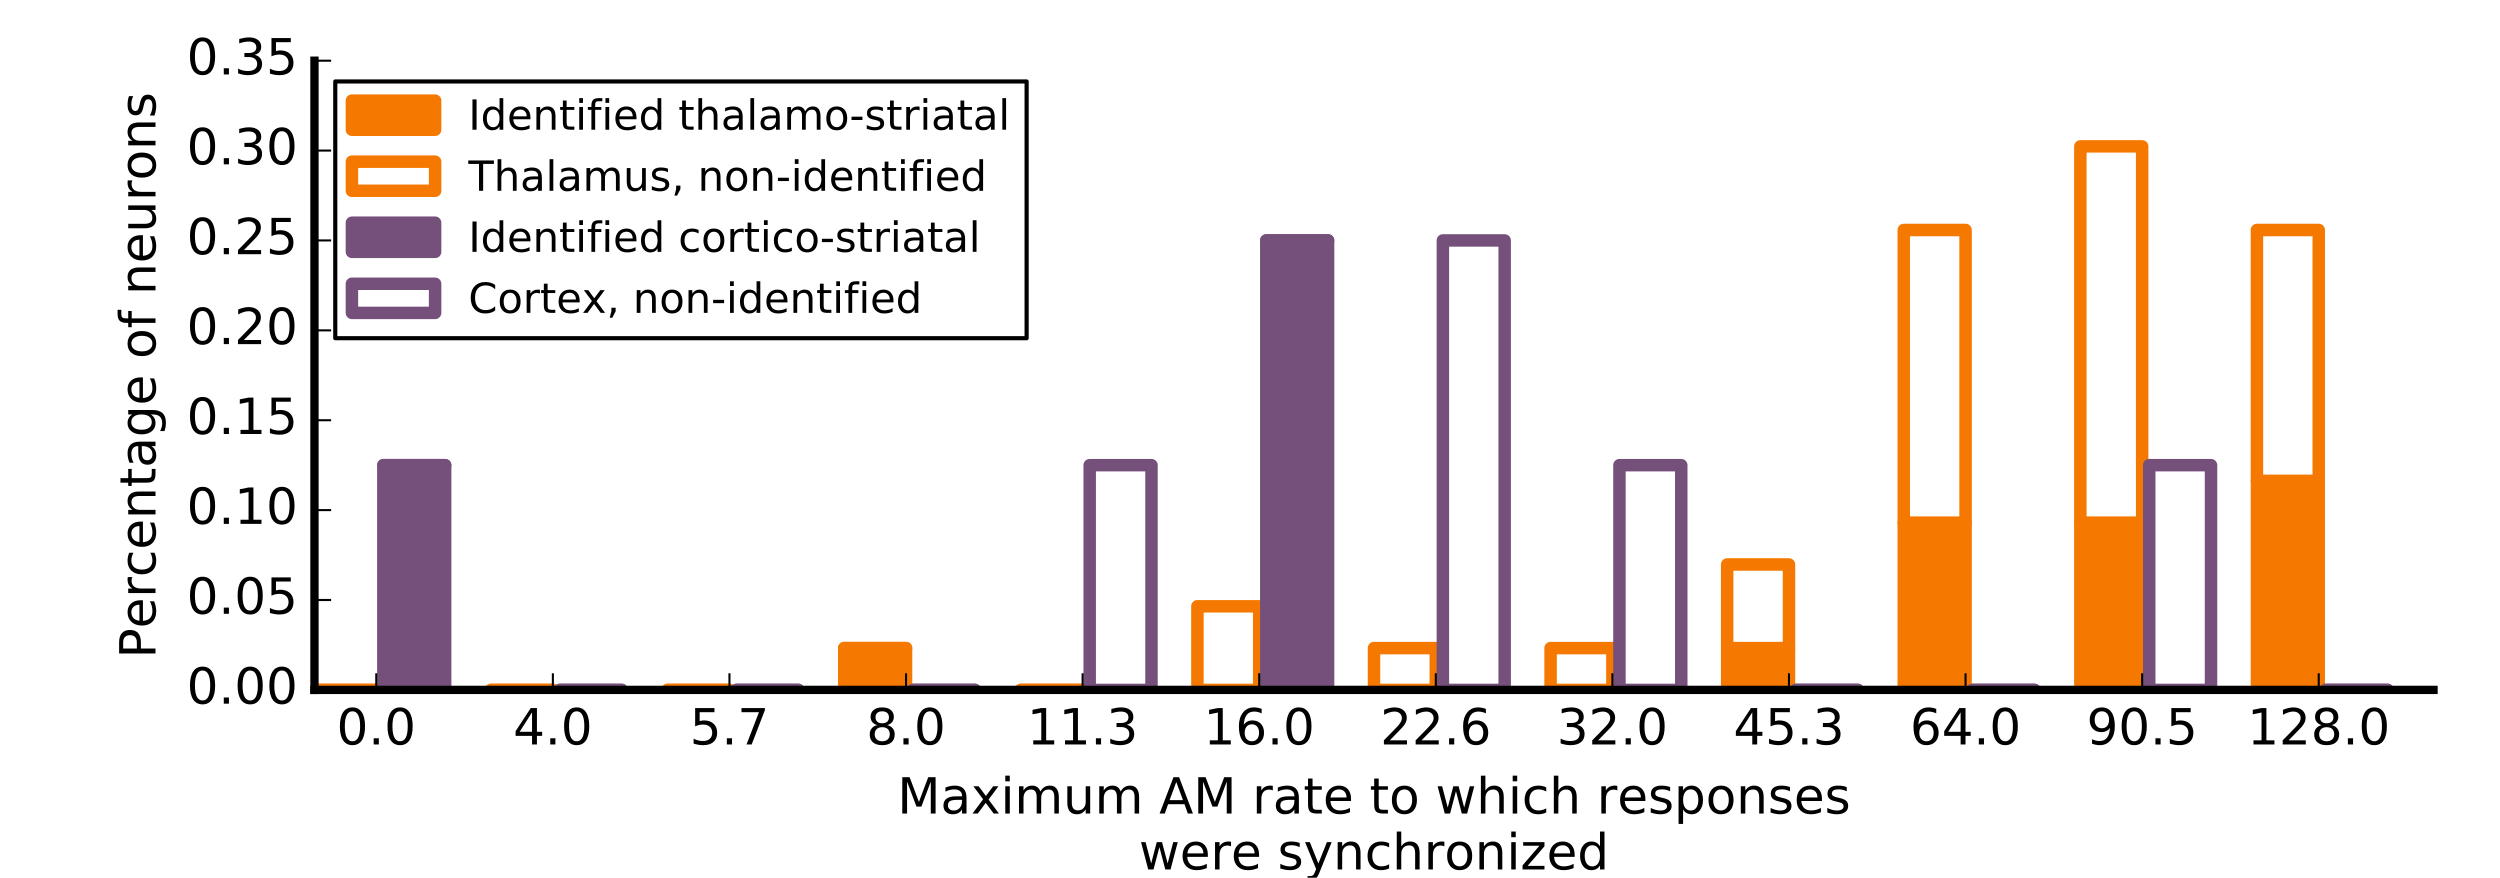 <?xml version="1.0" encoding="utf-8" standalone="no"?>
<!DOCTYPE svg PUBLIC "-//W3C//DTD SVG 1.1//EN"
  "http://www.w3.org/Graphics/SVG/1.1/DTD/svg11.dtd">
<!-- Created with matplotlib (http://matplotlib.org/) -->
<svg height="211pt" version="1.1" viewBox="0 0 601 211" width="601pt" xmlns="http://www.w3.org/2000/svg" xmlns:xlink="http://www.w3.org/1999/xlink">
 <defs>
  <style type="text/css">
*{stroke-linecap:butt;stroke-linejoin:round;stroke-miterlimit:100000;}
  </style>
 </defs>
 <g id="figure_1">
  <g id="patch_1">
   <path d="M 0 211.5 
L 601.2 211.5 
L 601.2 0 
L 0 0 
z
" style="fill:#ffffff;"/>
  </g>
  <g id="axes_1">
   <g id="patch_2">
    <path d="M 75.599 165.85 
L 585.018 165.85 
L 585.018 14.589 
L 75.599 14.589 
z
" style="fill:#ffffff;"/>
   </g>
   <g id="patch_3">
    <path clip-path="url(#p9b99024b27)" d="M 75.599 165.85 
L 90.458 165.85 
L 90.458 165.85 
L 75.599 165.85 
z
" style="fill:#f57900;stroke:#f57900;stroke-linejoin:miter;stroke-width:3.0;"/>
   </g>
   <g id="patch_4">
    <path clip-path="url(#p9b99024b27)" d="M 118.051 165.85 
L 132.909 165.85 
L 132.909 165.85 
L 118.051 165.85 
z
" style="fill:#f57900;stroke:#f57900;stroke-linejoin:miter;stroke-width:3.0;"/>
   </g>
   <g id="patch_5">
    <path clip-path="url(#p9b99024b27)" d="M 160.503 165.85 
L 175.361 165.85 
L 175.361 165.85 
L 160.503 165.85 
z
" style="fill:#f57900;stroke:#f57900;stroke-linejoin:miter;stroke-width:3.0;"/>
   </g>
   <g id="patch_6">
    <path clip-path="url(#p9b99024b27)" d="M 202.954 165.85 
L 217.812 165.85 
L 217.812 155.799 
L 202.954 155.799 
z
" style="fill:#f57900;stroke:#f57900;stroke-linejoin:miter;stroke-width:3.0;"/>
   </g>
   <g id="patch_7">
    <path clip-path="url(#p9b99024b27)" d="M 245.406 165.85 
L 260.264 165.85 
L 260.264 165.85 
L 245.406 165.85 
z
" style="fill:#f57900;stroke:#f57900;stroke-linejoin:miter;stroke-width:3.0;"/>
   </g>
   <g id="patch_8">
    <path clip-path="url(#p9b99024b27)" d="M 287.857 165.85 
L 302.715 165.85 
L 302.715 165.85 
L 287.857 165.85 
z
" style="fill:#f57900;stroke:#f57900;stroke-linejoin:miter;stroke-width:3.0;"/>
   </g>
   <g id="patch_9">
    <path clip-path="url(#p9b99024b27)" d="M 330.309 165.85 
L 345.167 165.85 
L 345.167 165.85 
L 330.309 165.85 
z
" style="fill:#f57900;stroke:#f57900;stroke-linejoin:miter;stroke-width:3.0;"/>
   </g>
   <g id="patch_10">
    <path clip-path="url(#p9b99024b27)" d="M 372.76 165.85 
L 387.618 165.85 
L 387.618 165.85 
L 372.76 165.85 
z
" style="fill:#f57900;stroke:#f57900;stroke-linejoin:miter;stroke-width:3.0;"/>
   </g>
   <g id="patch_11">
    <path clip-path="url(#p9b99024b27)" d="M 415.212 165.85 
L 430.07 165.85 
L 430.07 155.799 
L 415.212 155.799 
z
" style="fill:#f57900;stroke:#f57900;stroke-linejoin:miter;stroke-width:3.0;"/>
   </g>
   <g id="patch_12">
    <path clip-path="url(#p9b99024b27)" d="M 457.663 165.85 
L 472.522 165.85 
L 472.522 125.647 
L 457.663 125.647 
z
" style="fill:#f57900;stroke:#f57900;stroke-linejoin:miter;stroke-width:3.0;"/>
   </g>
   <g id="patch_13">
    <path clip-path="url(#p9b99024b27)" d="M 500.115 165.85 
L 514.973 165.85 
L 514.973 125.647 
L 500.115 125.647 
z
" style="fill:#f57900;stroke:#f57900;stroke-linejoin:miter;stroke-width:3.0;"/>
   </g>
   <g id="patch_14">
    <path clip-path="url(#p9b99024b27)" d="M 542.567 165.85 
L 557.425 165.85 
L 557.425 115.597 
L 542.567 115.597 
z
" style="fill:#f57900;stroke:#f57900;stroke-linejoin:miter;stroke-width:3.0;"/>
   </g>
   <g id="patch_15">
    <path clip-path="url(#p9b99024b27)" d="M 75.599 165.85 
L 90.458 165.85 
L 90.458 165.85 
L 75.599 165.85 
z
" style="fill:#ffffff;stroke:#f57900;stroke-linejoin:miter;stroke-width:3.0;"/>
   </g>
   <g id="patch_16">
    <path clip-path="url(#p9b99024b27)" d="M 118.051 165.85 
L 132.909 165.85 
L 132.909 165.85 
L 118.051 165.85 
z
" style="fill:#ffffff;stroke:#f57900;stroke-linejoin:miter;stroke-width:3.0;"/>
   </g>
   <g id="patch_17">
    <path clip-path="url(#p9b99024b27)" d="M 160.503 165.85 
L 175.361 165.85 
L 175.361 165.85 
L 160.503 165.85 
z
" style="fill:#ffffff;stroke:#f57900;stroke-linejoin:miter;stroke-width:3.0;"/>
   </g>
   <g id="patch_18">
    <path clip-path="url(#p9b99024b27)" d="M 202.954 155.799 
L 217.812 155.799 
L 217.812 155.799 
L 202.954 155.799 
z
" style="fill:#ffffff;stroke:#f57900;stroke-linejoin:miter;stroke-width:3.0;"/>
   </g>
   <g id="patch_19">
    <path clip-path="url(#p9b99024b27)" d="M 245.406 165.85 
L 260.264 165.85 
L 260.264 165.85 
L 245.406 165.85 
z
" style="fill:#ffffff;stroke:#f57900;stroke-linejoin:miter;stroke-width:3.0;"/>
   </g>
   <g id="patch_20">
    <path clip-path="url(#p9b99024b27)" d="M 287.857 165.85 
L 302.715 165.85 
L 302.715 145.748 
L 287.857 145.748 
z
" style="fill:#ffffff;stroke:#f57900;stroke-linejoin:miter;stroke-width:3.0;"/>
   </g>
   <g id="patch_21">
    <path clip-path="url(#p9b99024b27)" d="M 330.309 165.85 
L 345.167 165.85 
L 345.167 155.799 
L 330.309 155.799 
z
" style="fill:#ffffff;stroke:#f57900;stroke-linejoin:miter;stroke-width:3.0;"/>
   </g>
   <g id="patch_22">
    <path clip-path="url(#p9b99024b27)" d="M 372.76 165.85 
L 387.618 165.85 
L 387.618 155.799 
L 372.76 155.799 
z
" style="fill:#ffffff;stroke:#f57900;stroke-linejoin:miter;stroke-width:3.0;"/>
   </g>
   <g id="patch_23">
    <path clip-path="url(#p9b99024b27)" d="M 415.212 155.799 
L 430.07 155.799 
L 430.07 135.698 
L 415.212 135.698 
z
" style="fill:#ffffff;stroke:#f57900;stroke-linejoin:miter;stroke-width:3.0;"/>
   </g>
   <g id="patch_24">
    <path clip-path="url(#p9b99024b27)" d="M 457.663 125.647 
L 472.522 125.647 
L 472.522 55.293 
L 457.663 55.293 
z
" style="fill:#ffffff;stroke:#f57900;stroke-linejoin:miter;stroke-width:3.0;"/>
   </g>
   <g id="patch_25">
    <path clip-path="url(#p9b99024b27)" d="M 500.115 125.647 
L 514.973 125.647 
L 514.973 35.192 
L 500.115 35.192 
z
" style="fill:#ffffff;stroke:#f57900;stroke-linejoin:miter;stroke-width:3.0;"/>
   </g>
   <g id="patch_26">
    <path clip-path="url(#p9b99024b27)" d="M 542.567 115.597 
L 557.425 115.597 
L 557.425 55.293 
L 542.567 55.293 
z
" style="fill:#ffffff;stroke:#f57900;stroke-linejoin:miter;stroke-width:3.0;"/>
   </g>
   <g id="patch_27">
    <path clip-path="url(#p9b99024b27)" d="M 92.156 165.85 
L 107.014 165.85 
L 107.014 111.828 
L 92.156 111.828 
z
" style="fill:#75507b;stroke:#75507b;stroke-linejoin:miter;stroke-width:3.0;"/>
   </g>
   <g id="patch_28">
    <path clip-path="url(#p9b99024b27)" d="M 134.607 165.85 
L 149.465 165.85 
L 149.465 165.85 
L 134.607 165.85 
z
" style="fill:#75507b;stroke:#75507b;stroke-linejoin:miter;stroke-width:3.0;"/>
   </g>
   <g id="patch_29">
    <path clip-path="url(#p9b99024b27)" d="M 177.059 165.85 
L 191.917 165.85 
L 191.917 165.85 
L 177.059 165.85 
z
" style="fill:#75507b;stroke:#75507b;stroke-linejoin:miter;stroke-width:3.0;"/>
   </g>
   <g id="patch_30">
    <path clip-path="url(#p9b99024b27)" d="M 219.51 165.85 
L 234.368 165.85 
L 234.368 165.85 
L 219.51 165.85 
z
" style="fill:#75507b;stroke:#75507b;stroke-linejoin:miter;stroke-width:3.0;"/>
   </g>
   <g id="patch_31">
    <path clip-path="url(#p9b99024b27)" d="M 261.962 165.85 
L 276.82 165.85 
L 276.82 165.85 
L 261.962 165.85 
z
" style="fill:#75507b;stroke:#75507b;stroke-linejoin:miter;stroke-width:3.0;"/>
   </g>
   <g id="patch_32">
    <path clip-path="url(#p9b99024b27)" d="M 304.413 165.85 
L 319.271 165.85 
L 319.271 57.806 
L 304.413 57.806 
z
" style="fill:#75507b;stroke:#75507b;stroke-linejoin:miter;stroke-width:3.0;"/>
   </g>
   <g id="patch_33">
    <path clip-path="url(#p9b99024b27)" d="M 346.865 165.85 
L 361.723 165.85 
L 361.723 165.85 
L 346.865 165.85 
z
" style="fill:#75507b;stroke:#75507b;stroke-linejoin:miter;stroke-width:3.0;"/>
   </g>
   <g id="patch_34">
    <path clip-path="url(#p9b99024b27)" d="M 389.316 165.85 
L 404.175 165.85 
L 404.175 165.85 
L 389.316 165.85 
z
" style="fill:#75507b;stroke:#75507b;stroke-linejoin:miter;stroke-width:3.0;"/>
   </g>
   <g id="patch_35">
    <path clip-path="url(#p9b99024b27)" d="M 431.768 165.85 
L 446.626 165.85 
L 446.626 165.85 
L 431.768 165.85 
z
" style="fill:#75507b;stroke:#75507b;stroke-linejoin:miter;stroke-width:3.0;"/>
   </g>
   <g id="patch_36">
    <path clip-path="url(#p9b99024b27)" d="M 474.22 165.85 
L 489.078 165.85 
L 489.078 165.85 
L 474.22 165.85 
z
" style="fill:#75507b;stroke:#75507b;stroke-linejoin:miter;stroke-width:3.0;"/>
   </g>
   <g id="patch_37">
    <path clip-path="url(#p9b99024b27)" d="M 516.671 165.85 
L 531.529 165.85 
L 531.529 165.85 
L 516.671 165.85 
z
" style="fill:#75507b;stroke:#75507b;stroke-linejoin:miter;stroke-width:3.0;"/>
   </g>
   <g id="patch_38">
    <path clip-path="url(#p9b99024b27)" d="M 559.123 165.85 
L 573.981 165.85 
L 573.981 165.85 
L 559.123 165.85 
z
" style="fill:#75507b;stroke:#75507b;stroke-linejoin:miter;stroke-width:3.0;"/>
   </g>
   <g id="patch_39">
    <path clip-path="url(#p9b99024b27)" d="M 92.156 111.828 
L 107.014 111.828 
L 107.014 111.828 
L 92.156 111.828 
z
" style="fill:#ffffff;stroke:#75507b;stroke-linejoin:miter;stroke-width:3.0;"/>
   </g>
   <g id="patch_40">
    <path clip-path="url(#p9b99024b27)" d="M 134.607 165.85 
L 149.465 165.85 
L 149.465 165.85 
L 134.607 165.85 
z
" style="fill:#ffffff;stroke:#75507b;stroke-linejoin:miter;stroke-width:3.0;"/>
   </g>
   <g id="patch_41">
    <path clip-path="url(#p9b99024b27)" d="M 177.059 165.85 
L 191.917 165.85 
L 191.917 165.85 
L 177.059 165.85 
z
" style="fill:#ffffff;stroke:#75507b;stroke-linejoin:miter;stroke-width:3.0;"/>
   </g>
   <g id="patch_42">
    <path clip-path="url(#p9b99024b27)" d="M 219.51 165.85 
L 234.368 165.85 
L 234.368 165.85 
L 219.51 165.85 
z
" style="fill:#ffffff;stroke:#75507b;stroke-linejoin:miter;stroke-width:3.0;"/>
   </g>
   <g id="patch_43">
    <path clip-path="url(#p9b99024b27)" d="M 261.962 165.85 
L 276.82 165.85 
L 276.82 111.828 
L 261.962 111.828 
z
" style="fill:#ffffff;stroke:#75507b;stroke-linejoin:miter;stroke-width:3.0;"/>
   </g>
   <g id="patch_44">
    <path clip-path="url(#p9b99024b27)" d="M 304.413 57.806 
L 319.271 57.806 
L 319.271 57.806 
L 304.413 57.806 
z
" style="fill:#ffffff;stroke:#75507b;stroke-linejoin:miter;stroke-width:3.0;"/>
   </g>
   <g id="patch_45">
    <path clip-path="url(#p9b99024b27)" d="M 346.865 165.85 
L 361.723 165.85 
L 361.723 57.806 
L 346.865 57.806 
z
" style="fill:#ffffff;stroke:#75507b;stroke-linejoin:miter;stroke-width:3.0;"/>
   </g>
   <g id="patch_46">
    <path clip-path="url(#p9b99024b27)" d="M 389.316 165.85 
L 404.175 165.85 
L 404.175 111.828 
L 389.316 111.828 
z
" style="fill:#ffffff;stroke:#75507b;stroke-linejoin:miter;stroke-width:3.0;"/>
   </g>
   <g id="patch_47">
    <path clip-path="url(#p9b99024b27)" d="M 431.768 165.85 
L 446.626 165.85 
L 446.626 165.85 
L 431.768 165.85 
z
" style="fill:#ffffff;stroke:#75507b;stroke-linejoin:miter;stroke-width:3.0;"/>
   </g>
   <g id="patch_48">
    <path clip-path="url(#p9b99024b27)" d="M 474.22 165.85 
L 489.078 165.85 
L 489.078 165.85 
L 474.22 165.85 
z
" style="fill:#ffffff;stroke:#75507b;stroke-linejoin:miter;stroke-width:3.0;"/>
   </g>
   <g id="patch_49">
    <path clip-path="url(#p9b99024b27)" d="M 516.671 165.85 
L 531.529 165.85 
L 531.529 111.828 
L 516.671 111.828 
z
" style="fill:#ffffff;stroke:#75507b;stroke-linejoin:miter;stroke-width:3.0;"/>
   </g>
   <g id="patch_50">
    <path clip-path="url(#p9b99024b27)" d="M 559.123 165.85 
L 573.981 165.85 
L 573.981 165.85 
L 559.123 165.85 
z
" style="fill:#ffffff;stroke:#75507b;stroke-linejoin:miter;stroke-width:3.0;"/>
   </g>
   <g id="patch_51">
    <path d="M 75.599 165.85 
L 585.018 165.85 
" style="fill:none;stroke:#000000;stroke-linecap:square;stroke-linejoin:miter;stroke-width:2.0;"/>
   </g>
   <g id="patch_52">
    <path d="M 75.599 165.85 
L 75.599 14.589 
" style="fill:none;stroke:#000000;stroke-linecap:square;stroke-linejoin:miter;stroke-width:2.0;"/>
   </g>
   <g id="matplotlib.axis_1">
    <g id="xtick_1">
     <g id="line2d_1">
      <defs>
       <path d="M 0 0 
L 0 -4 
" id="m266d130c5c" style="stroke:#000000;stroke-width:0.5;"/>
      </defs>
      <g>
       <use style="stroke:#000000;stroke-width:0.5;" x="90.458" xlink:href="#m266d130c5c" y="165.85"/>
      </g>
     </g>
     <g id="text_1">
      <!-- 0.0 -->
      <defs>
       <path d="M 31.781 66.406 
Q 24.172 66.406 20.328 58.906 
Q 16.5 51.422 16.5 36.375 
Q 16.5 21.391 20.328 13.891 
Q 24.172 6.391 31.781 6.391 
Q 39.453 6.391 43.281 13.891 
Q 47.125 21.391 47.125 36.375 
Q 47.125 51.422 43.281 58.906 
Q 39.453 66.406 31.781 66.406 
M 31.781 74.219 
Q 44.047 74.219 50.516 64.516 
Q 56.984 54.828 56.984 36.375 
Q 56.984 17.969 50.516 8.266 
Q 44.047 -1.422 31.781 -1.422 
Q 19.531 -1.422 13.062 8.266 
Q 6.594 17.969 6.594 36.375 
Q 6.594 54.828 13.062 64.516 
Q 19.531 74.219 31.781 74.219 
" id="BitstreamVeraSans-Roman-30"/>
       <path d="M 10.688 12.406 
L 21 12.406 
L 21 0 
L 10.688 0 
z
" id="BitstreamVeraSans-Roman-2e"/>
      </defs>
      <g transform="translate(80.916 178.968)scale(0.12 -0.12)">
       <use xlink:href="#BitstreamVeraSans-Roman-30"/>
       <use x="63.623" xlink:href="#BitstreamVeraSans-Roman-2e"/>
       <use x="95.41" xlink:href="#BitstreamVeraSans-Roman-30"/>
      </g>
     </g>
    </g>
    <g id="xtick_2">
     <g id="line2d_2">
      <g>
       <use style="stroke:#000000;stroke-width:0.5;" x="132.909" xlink:href="#m266d130c5c" y="165.85"/>
      </g>
     </g>
     <g id="text_2">
      <!-- 4.0 -->
      <defs>
       <path d="M 37.797 64.312 
L 12.891 25.391 
L 37.797 25.391 
z
M 35.203 72.906 
L 47.609 72.906 
L 47.609 25.391 
L 58.016 25.391 
L 58.016 17.188 
L 47.609 17.188 
L 47.609 0 
L 37.797 0 
L 37.797 17.188 
L 4.891 17.188 
L 4.891 26.703 
z
" id="BitstreamVeraSans-Roman-34"/>
      </defs>
      <g transform="translate(123.367 178.968)scale(0.12 -0.12)">
       <use xlink:href="#BitstreamVeraSans-Roman-34"/>
       <use x="63.623" xlink:href="#BitstreamVeraSans-Roman-2e"/>
       <use x="95.41" xlink:href="#BitstreamVeraSans-Roman-30"/>
      </g>
     </g>
    </g>
    <g id="xtick_3">
     <g id="line2d_3">
      <g>
       <use style="stroke:#000000;stroke-width:0.5;" x="175.361" xlink:href="#m266d130c5c" y="165.85"/>
      </g>
     </g>
     <g id="text_3">
      <!-- 5.7 -->
      <defs>
       <path d="M 8.203 72.906 
L 55.078 72.906 
L 55.078 68.703 
L 28.609 0 
L 18.312 0 
L 43.219 64.594 
L 8.203 64.594 
z
" id="BitstreamVeraSans-Roman-37"/>
       <path d="M 10.797 72.906 
L 49.516 72.906 
L 49.516 64.594 
L 19.828 64.594 
L 19.828 46.734 
Q 21.969 47.469 24.109 47.828 
Q 26.266 48.188 28.422 48.188 
Q 40.625 48.188 47.75 41.5 
Q 54.891 34.812 54.891 23.391 
Q 54.891 11.625 47.562 5.094 
Q 40.234 -1.422 26.906 -1.422 
Q 22.312 -1.422 17.547 -0.641 
Q 12.797 0.141 7.719 1.703 
L 7.719 11.625 
Q 12.109 9.234 16.797 8.062 
Q 21.484 6.891 26.703 6.891 
Q 35.156 6.891 40.078 11.328 
Q 45.016 15.766 45.016 23.391 
Q 45.016 31 40.078 35.438 
Q 35.156 39.891 26.703 39.891 
Q 22.75 39.891 18.812 39.016 
Q 14.891 38.141 10.797 36.281 
z
" id="BitstreamVeraSans-Roman-35"/>
      </defs>
      <g transform="translate(165.819 178.968)scale(0.12 -0.12)">
       <use xlink:href="#BitstreamVeraSans-Roman-35"/>
       <use x="63.623" xlink:href="#BitstreamVeraSans-Roman-2e"/>
       <use x="95.41" xlink:href="#BitstreamVeraSans-Roman-37"/>
      </g>
     </g>
    </g>
    <g id="xtick_4">
     <g id="line2d_4">
      <g>
       <use style="stroke:#000000;stroke-width:0.5;" x="217.812" xlink:href="#m266d130c5c" y="165.85"/>
      </g>
     </g>
     <g id="text_4">
      <!-- 8.0 -->
      <defs>
       <path d="M 31.781 34.625 
Q 24.75 34.625 20.719 30.859 
Q 16.703 27.094 16.703 20.516 
Q 16.703 13.922 20.719 10.156 
Q 24.75 6.391 31.781 6.391 
Q 38.812 6.391 42.859 10.172 
Q 46.922 13.969 46.922 20.516 
Q 46.922 27.094 42.891 30.859 
Q 38.875 34.625 31.781 34.625 
M 21.922 38.812 
Q 15.578 40.375 12.031 44.719 
Q 8.5 49.078 8.5 55.328 
Q 8.5 64.062 14.719 69.141 
Q 20.953 74.219 31.781 74.219 
Q 42.672 74.219 48.875 69.141 
Q 55.078 64.062 55.078 55.328 
Q 55.078 49.078 51.531 44.719 
Q 48 40.375 41.703 38.812 
Q 48.828 37.156 52.797 32.312 
Q 56.781 27.484 56.781 20.516 
Q 56.781 9.906 50.312 4.234 
Q 43.844 -1.422 31.781 -1.422 
Q 19.734 -1.422 13.25 4.234 
Q 6.781 9.906 6.781 20.516 
Q 6.781 27.484 10.781 32.312 
Q 14.797 37.156 21.922 38.812 
M 18.312 54.391 
Q 18.312 48.734 21.844 45.562 
Q 25.391 42.391 31.781 42.391 
Q 38.141 42.391 41.719 45.562 
Q 45.312 48.734 45.312 54.391 
Q 45.312 60.062 41.719 63.234 
Q 38.141 66.406 31.781 66.406 
Q 25.391 66.406 21.844 63.234 
Q 18.312 60.062 18.312 54.391 
" id="BitstreamVeraSans-Roman-38"/>
      </defs>
      <g transform="translate(208.27 178.968)scale(0.12 -0.12)">
       <use xlink:href="#BitstreamVeraSans-Roman-38"/>
       <use x="63.623" xlink:href="#BitstreamVeraSans-Roman-2e"/>
       <use x="95.41" xlink:href="#BitstreamVeraSans-Roman-30"/>
      </g>
     </g>
    </g>
    <g id="xtick_5">
     <g id="line2d_5">
      <g>
       <use style="stroke:#000000;stroke-width:0.5;" x="260.264" xlink:href="#m266d130c5c" y="165.85"/>
      </g>
     </g>
     <g id="text_5">
      <!-- 11.3 -->
      <defs>
       <path d="M 40.578 39.312 
Q 47.656 37.797 51.625 33 
Q 55.609 28.219 55.609 21.188 
Q 55.609 10.406 48.188 4.484 
Q 40.766 -1.422 27.094 -1.422 
Q 22.516 -1.422 17.656 -0.516 
Q 12.797 0.391 7.625 2.203 
L 7.625 11.719 
Q 11.719 9.328 16.594 8.109 
Q 21.484 6.891 26.812 6.891 
Q 36.078 6.891 40.938 10.547 
Q 45.797 14.203 45.797 21.188 
Q 45.797 27.641 41.281 31.266 
Q 36.766 34.906 28.719 34.906 
L 20.219 34.906 
L 20.219 43.016 
L 29.109 43.016 
Q 36.375 43.016 40.234 45.922 
Q 44.094 48.828 44.094 54.297 
Q 44.094 59.906 40.109 62.906 
Q 36.141 65.922 28.719 65.922 
Q 24.656 65.922 20.016 65.031 
Q 15.375 64.156 9.812 62.312 
L 9.812 71.094 
Q 15.438 72.656 20.344 73.438 
Q 25.25 74.219 29.594 74.219 
Q 40.828 74.219 47.359 69.109 
Q 53.906 64.016 53.906 55.328 
Q 53.906 49.266 50.438 45.094 
Q 46.969 40.922 40.578 39.312 
" id="BitstreamVeraSans-Roman-33"/>
       <path d="M 12.406 8.297 
L 28.516 8.297 
L 28.516 63.922 
L 10.984 60.406 
L 10.984 69.391 
L 28.422 72.906 
L 38.281 72.906 
L 38.281 8.297 
L 54.391 8.297 
L 54.391 0 
L 12.406 0 
z
" id="BitstreamVeraSans-Roman-31"/>
      </defs>
      <g transform="translate(246.904 178.968)scale(0.12 -0.12)">
       <use xlink:href="#BitstreamVeraSans-Roman-31"/>
       <use x="63.623" xlink:href="#BitstreamVeraSans-Roman-31"/>
       <use x="127.246" xlink:href="#BitstreamVeraSans-Roman-2e"/>
       <use x="159.033" xlink:href="#BitstreamVeraSans-Roman-33"/>
      </g>
     </g>
    </g>
    <g id="xtick_6">
     <g id="line2d_6">
      <g>
       <use style="stroke:#000000;stroke-width:0.5;" x="302.715" xlink:href="#m266d130c5c" y="165.85"/>
      </g>
     </g>
     <g id="text_6">
      <!-- 16.0 -->
      <defs>
       <path d="M 33.016 40.375 
Q 26.375 40.375 22.484 35.828 
Q 18.609 31.297 18.609 23.391 
Q 18.609 15.531 22.484 10.953 
Q 26.375 6.391 33.016 6.391 
Q 39.656 6.391 43.531 10.953 
Q 47.406 15.531 47.406 23.391 
Q 47.406 31.297 43.531 35.828 
Q 39.656 40.375 33.016 40.375 
M 52.594 71.297 
L 52.594 62.312 
Q 48.875 64.062 45.094 64.984 
Q 41.312 65.922 37.594 65.922 
Q 27.828 65.922 22.672 59.328 
Q 17.531 52.734 16.797 39.406 
Q 19.672 43.656 24.016 45.922 
Q 28.375 48.188 33.594 48.188 
Q 44.578 48.188 50.953 41.516 
Q 57.328 34.859 57.328 23.391 
Q 57.328 12.156 50.688 5.359 
Q 44.047 -1.422 33.016 -1.422 
Q 20.359 -1.422 13.672 8.266 
Q 6.984 17.969 6.984 36.375 
Q 6.984 53.656 15.188 63.938 
Q 23.391 74.219 37.203 74.219 
Q 40.922 74.219 44.703 73.484 
Q 48.484 72.75 52.594 71.297 
" id="BitstreamVeraSans-Roman-36"/>
      </defs>
      <g transform="translate(289.356 178.968)scale(0.12 -0.12)">
       <use xlink:href="#BitstreamVeraSans-Roman-31"/>
       <use x="63.623" xlink:href="#BitstreamVeraSans-Roman-36"/>
       <use x="127.246" xlink:href="#BitstreamVeraSans-Roman-2e"/>
       <use x="159.033" xlink:href="#BitstreamVeraSans-Roman-30"/>
      </g>
     </g>
    </g>
    <g id="xtick_7">
     <g id="line2d_7">
      <g>
       <use style="stroke:#000000;stroke-width:0.5;" x="345.167" xlink:href="#m266d130c5c" y="165.85"/>
      </g>
     </g>
     <g id="text_7">
      <!-- 22.6 -->
      <defs>
       <path d="M 19.188 8.297 
L 53.609 8.297 
L 53.609 0 
L 7.328 0 
L 7.328 8.297 
Q 12.938 14.109 22.625 23.891 
Q 32.328 33.688 34.812 36.531 
Q 39.547 41.844 41.422 45.531 
Q 43.312 49.219 43.312 52.781 
Q 43.312 58.594 39.234 62.25 
Q 35.156 65.922 28.609 65.922 
Q 23.969 65.922 18.812 64.312 
Q 13.672 62.703 7.812 59.422 
L 7.812 69.391 
Q 13.766 71.781 18.938 73 
Q 24.125 74.219 28.422 74.219 
Q 39.75 74.219 46.484 68.547 
Q 53.219 62.891 53.219 53.422 
Q 53.219 48.922 51.531 44.891 
Q 49.859 40.875 45.406 35.406 
Q 44.188 33.984 37.641 27.219 
Q 31.109 20.453 19.188 8.297 
" id="BitstreamVeraSans-Roman-32"/>
      </defs>
      <g transform="translate(331.808 178.968)scale(0.12 -0.12)">
       <use xlink:href="#BitstreamVeraSans-Roman-32"/>
       <use x="63.623" xlink:href="#BitstreamVeraSans-Roman-32"/>
       <use x="127.246" xlink:href="#BitstreamVeraSans-Roman-2e"/>
       <use x="159.033" xlink:href="#BitstreamVeraSans-Roman-36"/>
      </g>
     </g>
    </g>
    <g id="xtick_8">
     <g id="line2d_8">
      <g>
       <use style="stroke:#000000;stroke-width:0.5;" x="387.618" xlink:href="#m266d130c5c" y="165.85"/>
      </g>
     </g>
     <g id="text_8">
      <!-- 32.0 -->
      <g transform="translate(374.259 178.968)scale(0.12 -0.12)">
       <use xlink:href="#BitstreamVeraSans-Roman-33"/>
       <use x="63.623" xlink:href="#BitstreamVeraSans-Roman-32"/>
       <use x="127.246" xlink:href="#BitstreamVeraSans-Roman-2e"/>
       <use x="159.033" xlink:href="#BitstreamVeraSans-Roman-30"/>
      </g>
     </g>
    </g>
    <g id="xtick_9">
     <g id="line2d_9">
      <g>
       <use style="stroke:#000000;stroke-width:0.5;" x="430.07" xlink:href="#m266d130c5c" y="165.85"/>
      </g>
     </g>
     <g id="text_9">
      <!-- 45.3 -->
      <g transform="translate(416.711 178.968)scale(0.12 -0.12)">
       <use xlink:href="#BitstreamVeraSans-Roman-34"/>
       <use x="63.623" xlink:href="#BitstreamVeraSans-Roman-35"/>
       <use x="127.246" xlink:href="#BitstreamVeraSans-Roman-2e"/>
       <use x="159.033" xlink:href="#BitstreamVeraSans-Roman-33"/>
      </g>
     </g>
    </g>
    <g id="xtick_10">
     <g id="line2d_10">
      <g>
       <use style="stroke:#000000;stroke-width:0.5;" x="472.522" xlink:href="#m266d130c5c" y="165.85"/>
      </g>
     </g>
     <g id="text_10">
      <!-- 64.0 -->
      <g transform="translate(459.162 178.968)scale(0.12 -0.12)">
       <use xlink:href="#BitstreamVeraSans-Roman-36"/>
       <use x="63.623" xlink:href="#BitstreamVeraSans-Roman-34"/>
       <use x="127.246" xlink:href="#BitstreamVeraSans-Roman-2e"/>
       <use x="159.033" xlink:href="#BitstreamVeraSans-Roman-30"/>
      </g>
     </g>
    </g>
    <g id="xtick_11">
     <g id="line2d_11">
      <g>
       <use style="stroke:#000000;stroke-width:0.5;" x="514.973" xlink:href="#m266d130c5c" y="165.85"/>
      </g>
     </g>
     <g id="text_11">
      <!-- 90.5 -->
      <defs>
       <path d="M 10.984 1.516 
L 10.984 10.5 
Q 14.703 8.734 18.5 7.812 
Q 22.312 6.891 25.984 6.891 
Q 35.75 6.891 40.891 13.453 
Q 46.047 20.016 46.781 33.406 
Q 43.953 29.203 39.594 26.953 
Q 35.25 24.703 29.984 24.703 
Q 19.047 24.703 12.672 31.312 
Q 6.297 37.938 6.297 49.422 
Q 6.297 60.641 12.938 67.422 
Q 19.578 74.219 30.609 74.219 
Q 43.266 74.219 49.922 64.516 
Q 56.594 54.828 56.594 36.375 
Q 56.594 19.141 48.406 8.859 
Q 40.234 -1.422 26.422 -1.422 
Q 22.703 -1.422 18.891 -0.688 
Q 15.094 0.047 10.984 1.516 
M 30.609 32.422 
Q 37.25 32.422 41.125 36.953 
Q 45.016 41.5 45.016 49.422 
Q 45.016 57.281 41.125 61.844 
Q 37.25 66.406 30.609 66.406 
Q 23.969 66.406 20.094 61.844 
Q 16.219 57.281 16.219 49.422 
Q 16.219 41.5 20.094 36.953 
Q 23.969 32.422 30.609 32.422 
" id="BitstreamVeraSans-Roman-39"/>
      </defs>
      <g transform="translate(501.614 178.968)scale(0.12 -0.12)">
       <use xlink:href="#BitstreamVeraSans-Roman-39"/>
       <use x="63.623" xlink:href="#BitstreamVeraSans-Roman-30"/>
       <use x="127.246" xlink:href="#BitstreamVeraSans-Roman-2e"/>
       <use x="159.033" xlink:href="#BitstreamVeraSans-Roman-35"/>
      </g>
     </g>
    </g>
    <g id="xtick_12">
     <g id="line2d_12">
      <g>
       <use style="stroke:#000000;stroke-width:0.5;" x="557.425" xlink:href="#m266d130c5c" y="165.85"/>
      </g>
     </g>
     <g id="text_12">
      <!-- 128.0 -->
      <g transform="translate(540.248 178.968)scale(0.12 -0.12)">
       <use xlink:href="#BitstreamVeraSans-Roman-31"/>
       <use x="63.623" xlink:href="#BitstreamVeraSans-Roman-32"/>
       <use x="127.246" xlink:href="#BitstreamVeraSans-Roman-38"/>
       <use x="190.869" xlink:href="#BitstreamVeraSans-Roman-2e"/>
       <use x="222.656" xlink:href="#BitstreamVeraSans-Roman-30"/>
      </g>
     </g>
    </g>
    <g id="text_13">
     <!-- Maximum AM rate to which responses -->
     <defs>
      <path id="BitstreamVeraSans-Roman-20"/>
      <path d="M 9.812 72.906 
L 24.516 72.906 
L 43.109 23.297 
L 61.812 72.906 
L 76.516 72.906 
L 76.516 0 
L 66.891 0 
L 66.891 64.016 
L 48.094 14.016 
L 38.188 14.016 
L 19.391 64.016 
L 19.391 0 
L 9.812 0 
z
" id="BitstreamVeraSans-Roman-4d"/>
      <path d="M 18.109 8.203 
L 18.109 -20.797 
L 9.078 -20.797 
L 9.078 54.688 
L 18.109 54.688 
L 18.109 46.391 
Q 20.953 51.266 25.266 53.625 
Q 29.594 56 35.594 56 
Q 45.562 56 51.781 48.094 
Q 58.016 40.188 58.016 27.297 
Q 58.016 14.406 51.781 6.484 
Q 45.562 -1.422 35.594 -1.422 
Q 29.594 -1.422 25.266 0.953 
Q 20.953 3.328 18.109 8.203 
M 48.688 27.297 
Q 48.688 37.203 44.609 42.844 
Q 40.531 48.484 33.406 48.484 
Q 26.266 48.484 22.188 42.844 
Q 18.109 37.203 18.109 27.297 
Q 18.109 17.391 22.188 11.75 
Q 26.266 6.109 33.406 6.109 
Q 40.531 6.109 44.609 11.75 
Q 48.688 17.391 48.688 27.297 
" id="BitstreamVeraSans-Roman-70"/>
      <path d="M 34.188 63.188 
L 20.797 26.906 
L 47.609 26.906 
z
M 28.609 72.906 
L 39.797 72.906 
L 67.578 0 
L 57.328 0 
L 50.688 18.703 
L 17.828 18.703 
L 11.188 0 
L 0.781 0 
z
" id="BitstreamVeraSans-Roman-41"/>
      <path d="M 41.109 46.297 
Q 39.594 47.172 37.812 47.578 
Q 36.031 48 33.891 48 
Q 26.266 48 22.188 43.047 
Q 18.109 38.094 18.109 28.812 
L 18.109 0 
L 9.078 0 
L 9.078 54.688 
L 18.109 54.688 
L 18.109 46.188 
Q 20.953 51.172 25.484 53.578 
Q 30.031 56 36.531 56 
Q 37.453 56 38.578 55.875 
Q 39.703 55.766 41.062 55.516 
z
" id="BitstreamVeraSans-Roman-72"/>
      <path d="M 52 44.188 
Q 55.375 50.25 60.062 53.125 
Q 64.75 56 71.094 56 
Q 79.641 56 84.281 50.016 
Q 88.922 44.047 88.922 33.016 
L 88.922 0 
L 79.891 0 
L 79.891 32.719 
Q 79.891 40.578 77.094 44.375 
Q 74.312 48.188 68.609 48.188 
Q 61.625 48.188 57.562 43.547 
Q 53.516 38.922 53.516 30.906 
L 53.516 0 
L 44.484 0 
L 44.484 32.719 
Q 44.484 40.625 41.703 44.406 
Q 38.922 48.188 33.109 48.188 
Q 26.219 48.188 22.156 43.531 
Q 18.109 38.875 18.109 30.906 
L 18.109 0 
L 9.078 0 
L 9.078 54.688 
L 18.109 54.688 
L 18.109 46.188 
Q 21.188 51.219 25.484 53.609 
Q 29.781 56 35.688 56 
Q 41.656 56 45.828 52.969 
Q 50 49.953 52 44.188 
" id="BitstreamVeraSans-Roman-6d"/>
      <path d="M 30.609 48.391 
Q 23.391 48.391 19.188 42.75 
Q 14.984 37.109 14.984 27.297 
Q 14.984 17.484 19.156 11.844 
Q 23.344 6.203 30.609 6.203 
Q 37.797 6.203 41.984 11.859 
Q 46.188 17.531 46.188 27.297 
Q 46.188 37.016 41.984 42.703 
Q 37.797 48.391 30.609 48.391 
M 30.609 56 
Q 42.328 56 49.016 48.375 
Q 55.719 40.766 55.719 27.297 
Q 55.719 13.875 49.016 6.219 
Q 42.328 -1.422 30.609 -1.422 
Q 18.844 -1.422 12.172 6.219 
Q 5.516 13.875 5.516 27.297 
Q 5.516 40.766 12.172 48.375 
Q 18.844 56 30.609 56 
" id="BitstreamVeraSans-Roman-6f"/>
      <path d="M 54.891 33.016 
L 54.891 0 
L 45.906 0 
L 45.906 32.719 
Q 45.906 40.484 42.875 44.328 
Q 39.844 48.188 33.797 48.188 
Q 26.516 48.188 22.312 43.547 
Q 18.109 38.922 18.109 30.906 
L 18.109 0 
L 9.078 0 
L 9.078 54.688 
L 18.109 54.688 
L 18.109 46.188 
Q 21.344 51.125 25.703 53.562 
Q 30.078 56 35.797 56 
Q 45.219 56 50.047 50.172 
Q 54.891 44.344 54.891 33.016 
" id="BitstreamVeraSans-Roman-6e"/>
      <path d="M 9.422 54.688 
L 18.406 54.688 
L 18.406 0 
L 9.422 0 
z
M 9.422 75.984 
L 18.406 75.984 
L 18.406 64.594 
L 9.422 64.594 
z
" id="BitstreamVeraSans-Roman-69"/>
      <path d="M 54.891 33.016 
L 54.891 0 
L 45.906 0 
L 45.906 32.719 
Q 45.906 40.484 42.875 44.328 
Q 39.844 48.188 33.797 48.188 
Q 26.516 48.188 22.312 43.547 
Q 18.109 38.922 18.109 30.906 
L 18.109 0 
L 9.078 0 
L 9.078 75.984 
L 18.109 75.984 
L 18.109 46.188 
Q 21.344 51.125 25.703 53.562 
Q 30.078 56 35.797 56 
Q 45.219 56 50.047 50.172 
Q 54.891 44.344 54.891 33.016 
" id="BitstreamVeraSans-Roman-68"/>
      <path d="M 54.891 54.688 
L 35.109 28.078 
L 55.906 0 
L 45.312 0 
L 29.391 21.484 
L 13.484 0 
L 2.875 0 
L 24.125 28.609 
L 4.688 54.688 
L 15.281 54.688 
L 29.781 35.203 
L 44.281 54.688 
z
" id="BitstreamVeraSans-Roman-78"/>
      <path d="M 56.203 29.594 
L 56.203 25.203 
L 14.891 25.203 
Q 15.484 15.922 20.484 11.062 
Q 25.484 6.203 34.422 6.203 
Q 39.594 6.203 44.453 7.469 
Q 49.312 8.734 54.109 11.281 
L 54.109 2.781 
Q 49.266 0.734 44.188 -0.344 
Q 39.109 -1.422 33.891 -1.422 
Q 20.797 -1.422 13.156 6.188 
Q 5.516 13.812 5.516 26.812 
Q 5.516 40.234 12.766 48.109 
Q 20.016 56 32.328 56 
Q 43.359 56 49.781 48.891 
Q 56.203 41.797 56.203 29.594 
M 47.219 32.234 
Q 47.125 39.594 43.094 43.984 
Q 39.062 48.391 32.422 48.391 
Q 24.906 48.391 20.391 44.141 
Q 15.875 39.891 15.188 32.172 
z
" id="BitstreamVeraSans-Roman-65"/>
      <path d="M 4.203 54.688 
L 13.188 54.688 
L 24.422 12.016 
L 35.594 54.688 
L 46.188 54.688 
L 57.422 12.016 
L 68.609 54.688 
L 77.594 54.688 
L 63.281 0 
L 52.688 0 
L 40.922 44.828 
L 29.109 0 
L 18.5 0 
z
" id="BitstreamVeraSans-Roman-77"/>
      <path d="M 18.312 70.219 
L 18.312 54.688 
L 36.812 54.688 
L 36.812 47.703 
L 18.312 47.703 
L 18.312 18.016 
Q 18.312 11.328 20.141 9.422 
Q 21.969 7.516 27.594 7.516 
L 36.812 7.516 
L 36.812 0 
L 27.594 0 
Q 17.188 0 13.234 3.875 
Q 9.281 7.766 9.281 18.016 
L 9.281 47.703 
L 2.688 47.703 
L 2.688 54.688 
L 9.281 54.688 
L 9.281 70.219 
z
" id="BitstreamVeraSans-Roman-74"/>
      <path d="M 8.5 21.578 
L 8.5 54.688 
L 17.484 54.688 
L 17.484 21.922 
Q 17.484 14.156 20.5 10.266 
Q 23.531 6.391 29.594 6.391 
Q 36.859 6.391 41.078 11.031 
Q 45.312 15.672 45.312 23.688 
L 45.312 54.688 
L 54.297 54.688 
L 54.297 0 
L 45.312 0 
L 45.312 8.406 
Q 42.047 3.422 37.719 1 
Q 33.406 -1.422 27.688 -1.422 
Q 18.266 -1.422 13.375 4.438 
Q 8.5 10.297 8.5 21.578 
" id="BitstreamVeraSans-Roman-75"/>
      <path d="M 34.281 27.484 
Q 23.391 27.484 19.188 25 
Q 14.984 22.516 14.984 16.5 
Q 14.984 11.719 18.141 8.906 
Q 21.297 6.109 26.703 6.109 
Q 34.188 6.109 38.703 11.406 
Q 43.219 16.703 43.219 25.484 
L 43.219 27.484 
z
M 52.203 31.203 
L 52.203 0 
L 43.219 0 
L 43.219 8.297 
Q 40.141 3.328 35.547 0.953 
Q 30.953 -1.422 24.312 -1.422 
Q 15.922 -1.422 10.953 3.297 
Q 6 8.016 6 15.922 
Q 6 25.141 12.172 29.828 
Q 18.359 34.516 30.609 34.516 
L 43.219 34.516 
L 43.219 35.406 
Q 43.219 41.609 39.141 45 
Q 35.062 48.391 27.688 48.391 
Q 23 48.391 18.547 47.266 
Q 14.109 46.141 10.016 43.891 
L 10.016 52.203 
Q 14.938 54.109 19.578 55.047 
Q 24.219 56 28.609 56 
Q 40.484 56 46.344 49.844 
Q 52.203 43.703 52.203 31.203 
" id="BitstreamVeraSans-Roman-61"/>
      <path d="M 44.281 53.078 
L 44.281 44.578 
Q 40.484 46.531 36.375 47.5 
Q 32.281 48.484 27.875 48.484 
Q 21.188 48.484 17.844 46.438 
Q 14.5 44.391 14.5 40.281 
Q 14.5 37.156 16.891 35.375 
Q 19.281 33.594 26.516 31.984 
L 29.594 31.297 
Q 39.156 29.25 43.188 25.516 
Q 47.219 21.781 47.219 15.094 
Q 47.219 7.469 41.188 3.016 
Q 35.156 -1.422 24.609 -1.422 
Q 20.219 -1.422 15.453 -0.562 
Q 10.688 0.297 5.422 2 
L 5.422 11.281 
Q 10.406 8.688 15.234 7.391 
Q 20.062 6.109 24.812 6.109 
Q 31.156 6.109 34.562 8.281 
Q 37.984 10.453 37.984 14.406 
Q 37.984 18.062 35.516 20.016 
Q 33.062 21.969 24.703 23.781 
L 21.578 24.516 
Q 13.234 26.266 9.516 29.906 
Q 5.812 33.547 5.812 39.891 
Q 5.812 47.609 11.281 51.797 
Q 16.75 56 26.812 56 
Q 31.781 56 36.172 55.266 
Q 40.578 54.547 44.281 53.078 
" id="BitstreamVeraSans-Roman-73"/>
      <path d="M 48.781 52.594 
L 48.781 44.188 
Q 44.969 46.297 41.141 47.344 
Q 37.312 48.391 33.406 48.391 
Q 24.656 48.391 19.812 42.844 
Q 14.984 37.312 14.984 27.297 
Q 14.984 17.281 19.812 11.734 
Q 24.656 6.203 33.406 6.203 
Q 37.312 6.203 41.141 7.25 
Q 44.969 8.297 48.781 10.406 
L 48.781 2.094 
Q 45.016 0.344 40.984 -0.531 
Q 36.969 -1.422 32.422 -1.422 
Q 20.062 -1.422 12.781 6.344 
Q 5.516 14.109 5.516 27.297 
Q 5.516 40.672 12.859 48.328 
Q 20.219 56 33.016 56 
Q 37.156 56 41.109 55.141 
Q 45.062 54.297 48.781 52.594 
" id="BitstreamVeraSans-Roman-63"/>
     </defs>
     <g transform="translate(215.733 195.581)scale(0.12 -0.12)">
      <use xlink:href="#BitstreamVeraSans-Roman-4d"/>
      <use x="86.279" xlink:href="#BitstreamVeraSans-Roman-61"/>
      <use x="147.559" xlink:href="#BitstreamVeraSans-Roman-78"/>
      <use x="206.738" xlink:href="#BitstreamVeraSans-Roman-69"/>
      <use x="234.521" xlink:href="#BitstreamVeraSans-Roman-6d"/>
      <use x="331.934" xlink:href="#BitstreamVeraSans-Roman-75"/>
      <use x="395.312" xlink:href="#BitstreamVeraSans-Roman-6d"/>
      <use x="492.725" xlink:href="#BitstreamVeraSans-Roman-20"/>
      <use x="524.512" xlink:href="#BitstreamVeraSans-Roman-41"/>
      <use x="592.92" xlink:href="#BitstreamVeraSans-Roman-4d"/>
      <use x="679.199" xlink:href="#BitstreamVeraSans-Roman-20"/>
      <use x="710.986" xlink:href="#BitstreamVeraSans-Roman-72"/>
      <use x="752.1" xlink:href="#BitstreamVeraSans-Roman-61"/>
      <use x="813.379" xlink:href="#BitstreamVeraSans-Roman-74"/>
      <use x="852.588" xlink:href="#BitstreamVeraSans-Roman-65"/>
      <use x="914.111" xlink:href="#BitstreamVeraSans-Roman-20"/>
      <use x="945.898" xlink:href="#BitstreamVeraSans-Roman-74"/>
      <use x="985.107" xlink:href="#BitstreamVeraSans-Roman-6f"/>
      <use x="1046.289" xlink:href="#BitstreamVeraSans-Roman-20"/>
      <use x="1078.076" xlink:href="#BitstreamVeraSans-Roman-77"/>
      <use x="1159.863" xlink:href="#BitstreamVeraSans-Roman-68"/>
      <use x="1223.242" xlink:href="#BitstreamVeraSans-Roman-69"/>
      <use x="1251.025" xlink:href="#BitstreamVeraSans-Roman-63"/>
      <use x="1306.006" xlink:href="#BitstreamVeraSans-Roman-68"/>
      <use x="1369.385" xlink:href="#BitstreamVeraSans-Roman-20"/>
      <use x="1401.172" xlink:href="#BitstreamVeraSans-Roman-72"/>
      <use x="1442.254" xlink:href="#BitstreamVeraSans-Roman-65"/>
      <use x="1503.777" xlink:href="#BitstreamVeraSans-Roman-73"/>
      <use x="1555.877" xlink:href="#BitstreamVeraSans-Roman-70"/>
      <use x="1619.354" xlink:href="#BitstreamVeraSans-Roman-6f"/>
      <use x="1680.535" xlink:href="#BitstreamVeraSans-Roman-6e"/>
      <use x="1743.914" xlink:href="#BitstreamVeraSans-Roman-73"/>
      <use x="1796.014" xlink:href="#BitstreamVeraSans-Roman-65"/>
      <use x="1857.537" xlink:href="#BitstreamVeraSans-Roman-73"/>
     </g>
     <!-- were synchronized -->
     <defs>
      <path d="M 45.406 46.391 
L 45.406 75.984 
L 54.391 75.984 
L 54.391 0 
L 45.406 0 
L 45.406 8.203 
Q 42.578 3.328 38.25 0.953 
Q 33.938 -1.422 27.875 -1.422 
Q 17.969 -1.422 11.734 6.484 
Q 5.516 14.406 5.516 27.297 
Q 5.516 40.188 11.734 48.094 
Q 17.969 56 27.875 56 
Q 33.938 56 38.25 53.625 
Q 42.578 51.266 45.406 46.391 
M 14.797 27.297 
Q 14.797 17.391 18.875 11.75 
Q 22.953 6.109 30.078 6.109 
Q 37.203 6.109 41.297 11.75 
Q 45.406 17.391 45.406 27.297 
Q 45.406 37.203 41.297 42.844 
Q 37.203 48.484 30.078 48.484 
Q 22.953 48.484 18.875 42.844 
Q 14.797 37.203 14.797 27.297 
" id="BitstreamVeraSans-Roman-64"/>
      <path d="M 5.516 54.688 
L 48.188 54.688 
L 48.188 46.484 
L 14.406 7.172 
L 48.188 7.172 
L 48.188 0 
L 4.297 0 
L 4.297 8.203 
L 38.094 47.516 
L 5.516 47.516 
z
" id="BitstreamVeraSans-Roman-7a"/>
      <path d="M 32.172 -5.078 
Q 28.375 -14.844 24.75 -17.812 
Q 21.141 -20.797 15.094 -20.797 
L 7.906 -20.797 
L 7.906 -13.281 
L 13.188 -13.281 
Q 16.891 -13.281 18.938 -11.516 
Q 21 -9.766 23.484 -3.219 
L 25.094 0.875 
L 2.984 54.688 
L 12.5 54.688 
L 29.594 11.922 
L 46.688 54.688 
L 56.203 54.688 
z
" id="BitstreamVeraSans-Roman-79"/>
     </defs>
     <g transform="translate(273.81 209.019)scale(0.12 -0.12)">
      <use xlink:href="#BitstreamVeraSans-Roman-77"/>
      <use x="81.787" xlink:href="#BitstreamVeraSans-Roman-65"/>
      <use x="143.311" xlink:href="#BitstreamVeraSans-Roman-72"/>
      <use x="184.393" xlink:href="#BitstreamVeraSans-Roman-65"/>
      <use x="245.916" xlink:href="#BitstreamVeraSans-Roman-20"/>
      <use x="277.703" xlink:href="#BitstreamVeraSans-Roman-73"/>
      <use x="329.803" xlink:href="#BitstreamVeraSans-Roman-79"/>
      <use x="388.982" xlink:href="#BitstreamVeraSans-Roman-6e"/>
      <use x="452.361" xlink:href="#BitstreamVeraSans-Roman-63"/>
      <use x="507.342" xlink:href="#BitstreamVeraSans-Roman-68"/>
      <use x="570.721" xlink:href="#BitstreamVeraSans-Roman-72"/>
      <use x="611.803" xlink:href="#BitstreamVeraSans-Roman-6f"/>
      <use x="672.984" xlink:href="#BitstreamVeraSans-Roman-6e"/>
      <use x="736.363" xlink:href="#BitstreamVeraSans-Roman-69"/>
      <use x="764.146" xlink:href="#BitstreamVeraSans-Roman-7a"/>
      <use x="816.637" xlink:href="#BitstreamVeraSans-Roman-65"/>
      <use x="878.16" xlink:href="#BitstreamVeraSans-Roman-64"/>
     </g>
    </g>
   </g>
   <g id="matplotlib.axis_2">
    <g id="ytick_1">
     <g id="line2d_13">
      <defs>
       <path d="M 0 0 
L 4 0 
" id="mef9befcaeb" style="stroke:#000000;stroke-width:0.5;"/>
      </defs>
      <g>
       <use style="stroke:#000000;stroke-width:0.5;" x="75.599" xlink:href="#mef9befcaeb" y="165.85"/>
      </g>
     </g>
     <g id="text_14">
      <!-- 0.00 -->
      <g transform="translate(44.881 169.161)scale(0.12 -0.12)">
       <use xlink:href="#BitstreamVeraSans-Roman-30"/>
       <use x="63.623" xlink:href="#BitstreamVeraSans-Roman-2e"/>
       <use x="95.41" xlink:href="#BitstreamVeraSans-Roman-30"/>
       <use x="159.033" xlink:href="#BitstreamVeraSans-Roman-30"/>
      </g>
     </g>
    </g>
    <g id="ytick_2">
     <g id="line2d_14">
      <g>
       <use style="stroke:#000000;stroke-width:0.5;" x="75.599" xlink:href="#mef9befcaeb" y="144.241"/>
      </g>
     </g>
     <g id="text_15">
      <!-- 0.05 -->
      <g transform="translate(44.881 147.552)scale(0.12 -0.12)">
       <use xlink:href="#BitstreamVeraSans-Roman-30"/>
       <use x="63.623" xlink:href="#BitstreamVeraSans-Roman-2e"/>
       <use x="95.41" xlink:href="#BitstreamVeraSans-Roman-30"/>
       <use x="159.033" xlink:href="#BitstreamVeraSans-Roman-35"/>
      </g>
     </g>
    </g>
    <g id="ytick_3">
     <g id="line2d_15">
      <g>
       <use style="stroke:#000000;stroke-width:0.5;" x="75.599" xlink:href="#mef9befcaeb" y="122.632"/>
      </g>
     </g>
     <g id="text_16">
      <!-- 0.10 -->
      <g transform="translate(44.881 125.943)scale(0.12 -0.12)">
       <use xlink:href="#BitstreamVeraSans-Roman-30"/>
       <use x="63.623" xlink:href="#BitstreamVeraSans-Roman-2e"/>
       <use x="95.41" xlink:href="#BitstreamVeraSans-Roman-31"/>
       <use x="159.033" xlink:href="#BitstreamVeraSans-Roman-30"/>
      </g>
     </g>
    </g>
    <g id="ytick_4">
     <g id="line2d_16">
      <g>
       <use style="stroke:#000000;stroke-width:0.5;" x="75.599" xlink:href="#mef9befcaeb" y="101.023"/>
      </g>
     </g>
     <g id="text_17">
      <!-- 0.15 -->
      <g transform="translate(44.881 104.335)scale(0.12 -0.12)">
       <use xlink:href="#BitstreamVeraSans-Roman-30"/>
       <use x="63.623" xlink:href="#BitstreamVeraSans-Roman-2e"/>
       <use x="95.41" xlink:href="#BitstreamVeraSans-Roman-31"/>
       <use x="159.033" xlink:href="#BitstreamVeraSans-Roman-35"/>
      </g>
     </g>
    </g>
    <g id="ytick_5">
     <g id="line2d_17">
      <g>
       <use style="stroke:#000000;stroke-width:0.5;" x="75.599" xlink:href="#mef9befcaeb" y="79.415"/>
      </g>
     </g>
     <g id="text_18">
      <!-- 0.20 -->
      <g transform="translate(44.881 82.726)scale(0.12 -0.12)">
       <use xlink:href="#BitstreamVeraSans-Roman-30"/>
       <use x="63.623" xlink:href="#BitstreamVeraSans-Roman-2e"/>
       <use x="95.41" xlink:href="#BitstreamVeraSans-Roman-32"/>
       <use x="159.033" xlink:href="#BitstreamVeraSans-Roman-30"/>
      </g>
     </g>
    </g>
    <g id="ytick_6">
     <g id="line2d_18">
      <g>
       <use style="stroke:#000000;stroke-width:0.5;" x="75.599" xlink:href="#mef9befcaeb" y="57.806"/>
      </g>
     </g>
     <g id="text_19">
      <!-- 0.25 -->
      <g transform="translate(44.881 61.117)scale(0.12 -0.12)">
       <use xlink:href="#BitstreamVeraSans-Roman-30"/>
       <use x="63.623" xlink:href="#BitstreamVeraSans-Roman-2e"/>
       <use x="95.41" xlink:href="#BitstreamVeraSans-Roman-32"/>
       <use x="159.033" xlink:href="#BitstreamVeraSans-Roman-35"/>
      </g>
     </g>
    </g>
    <g id="ytick_7">
     <g id="line2d_19">
      <g>
       <use style="stroke:#000000;stroke-width:0.5;" x="75.599" xlink:href="#mef9befcaeb" y="36.197"/>
      </g>
     </g>
     <g id="text_20">
      <!-- 0.30 -->
      <g transform="translate(44.881 39.509)scale(0.12 -0.12)">
       <use xlink:href="#BitstreamVeraSans-Roman-30"/>
       <use x="63.623" xlink:href="#BitstreamVeraSans-Roman-2e"/>
       <use x="95.41" xlink:href="#BitstreamVeraSans-Roman-33"/>
       <use x="159.033" xlink:href="#BitstreamVeraSans-Roman-30"/>
      </g>
     </g>
    </g>
    <g id="ytick_8">
     <g id="line2d_20">
      <g>
       <use style="stroke:#000000;stroke-width:0.5;" x="75.599" xlink:href="#mef9befcaeb" y="14.589"/>
      </g>
     </g>
     <g id="text_21">
      <!-- 0.35 -->
      <g transform="translate(44.881 17.9)scale(0.12 -0.12)">
       <use xlink:href="#BitstreamVeraSans-Roman-30"/>
       <use x="63.623" xlink:href="#BitstreamVeraSans-Roman-2e"/>
       <use x="95.41" xlink:href="#BitstreamVeraSans-Roman-33"/>
       <use x="159.033" xlink:href="#BitstreamVeraSans-Roman-35"/>
      </g>
     </g>
    </g>
    <g id="text_22">
     <!-- Percentage of neurons -->
     <defs>
      <path d="M 19.672 64.797 
L 19.672 37.406 
L 32.078 37.406 
Q 38.969 37.406 42.719 40.969 
Q 46.484 44.531 46.484 51.125 
Q 46.484 57.672 42.719 61.234 
Q 38.969 64.797 32.078 64.797 
z
M 9.812 72.906 
L 32.078 72.906 
Q 44.344 72.906 50.609 67.359 
Q 56.891 61.812 56.891 51.125 
Q 56.891 40.328 50.609 34.812 
Q 44.344 29.297 32.078 29.297 
L 19.672 29.297 
L 19.672 0 
L 9.812 0 
z
" id="BitstreamVeraSans-Roman-50"/>
      <path d="M 45.406 27.984 
Q 45.406 37.75 41.375 43.109 
Q 37.359 48.484 30.078 48.484 
Q 22.859 48.484 18.828 43.109 
Q 14.797 37.75 14.797 27.984 
Q 14.797 18.266 18.828 12.891 
Q 22.859 7.516 30.078 7.516 
Q 37.359 7.516 41.375 12.891 
Q 45.406 18.266 45.406 27.984 
M 54.391 6.781 
Q 54.391 -7.172 48.188 -13.984 
Q 42 -20.797 29.203 -20.797 
Q 24.469 -20.797 20.266 -20.094 
Q 16.062 -19.391 12.109 -17.922 
L 12.109 -9.188 
Q 16.062 -11.328 19.922 -12.344 
Q 23.781 -13.375 27.781 -13.375 
Q 36.625 -13.375 41.016 -8.766 
Q 45.406 -4.156 45.406 5.172 
L 45.406 9.625 
Q 42.625 4.781 38.281 2.391 
Q 33.938 0 27.875 0 
Q 17.828 0 11.672 7.656 
Q 5.516 15.328 5.516 27.984 
Q 5.516 40.672 11.672 48.328 
Q 17.828 56 27.875 56 
Q 33.938 56 38.281 53.609 
Q 42.625 51.219 45.406 46.391 
L 45.406 54.688 
L 54.391 54.688 
z
" id="BitstreamVeraSans-Roman-67"/>
      <path d="M 37.109 75.984 
L 37.109 68.5 
L 28.516 68.5 
Q 23.688 68.5 21.797 66.547 
Q 19.922 64.594 19.922 59.516 
L 19.922 54.688 
L 34.719 54.688 
L 34.719 47.703 
L 19.922 47.703 
L 19.922 0 
L 10.891 0 
L 10.891 47.703 
L 2.297 47.703 
L 2.297 54.688 
L 10.891 54.688 
L 10.891 58.5 
Q 10.891 67.625 15.141 71.797 
Q 19.391 75.984 28.609 75.984 
z
" id="BitstreamVeraSans-Roman-66"/>
     </defs>
     <g transform="translate(37.385 158.272)rotate(-90.0)scale(0.12 -0.12)">
      <use xlink:href="#BitstreamVeraSans-Roman-50"/>
      <use x="60.256" xlink:href="#BitstreamVeraSans-Roman-65"/>
      <use x="121.779" xlink:href="#BitstreamVeraSans-Roman-72"/>
      <use x="162.861" xlink:href="#BitstreamVeraSans-Roman-63"/>
      <use x="217.842" xlink:href="#BitstreamVeraSans-Roman-65"/>
      <use x="279.365" xlink:href="#BitstreamVeraSans-Roman-6e"/>
      <use x="342.744" xlink:href="#BitstreamVeraSans-Roman-74"/>
      <use x="381.953" xlink:href="#BitstreamVeraSans-Roman-61"/>
      <use x="443.232" xlink:href="#BitstreamVeraSans-Roman-67"/>
      <use x="506.709" xlink:href="#BitstreamVeraSans-Roman-65"/>
      <use x="568.232" xlink:href="#BitstreamVeraSans-Roman-20"/>
      <use x="600.02" xlink:href="#BitstreamVeraSans-Roman-6f"/>
      <use x="661.201" xlink:href="#BitstreamVeraSans-Roman-66"/>
      <use x="696.406" xlink:href="#BitstreamVeraSans-Roman-20"/>
      <use x="728.193" xlink:href="#BitstreamVeraSans-Roman-6e"/>
      <use x="791.572" xlink:href="#BitstreamVeraSans-Roman-65"/>
      <use x="853.096" xlink:href="#BitstreamVeraSans-Roman-75"/>
      <use x="916.475" xlink:href="#BitstreamVeraSans-Roman-72"/>
      <use x="957.557" xlink:href="#BitstreamVeraSans-Roman-6f"/>
      <use x="1018.738" xlink:href="#BitstreamVeraSans-Roman-6e"/>
      <use x="1082.117" xlink:href="#BitstreamVeraSans-Roman-73"/>
     </g>
    </g>
   </g>
   <g id="legend_1">
    <g id="patch_53">
     <path d="M 80.599 81.301 
L 246.799 81.301 
L 246.799 19.589 
L 80.599 19.589 
z
" style="fill:#ffffff;stroke:#000000;stroke-linejoin:miter;"/>
    </g>
    <g id="patch_54">
     <path d="M 84.599 31.187 
L 104.599 31.187 
L 104.599 24.187 
L 84.599 24.187 
z
" style="fill:#f57900;stroke:#f57900;stroke-linejoin:miter;stroke-width:3.0;"/>
    </g>
    <g id="text_23">
     <!-- Identified thalamo-striatal -->
     <defs>
      <path d="M 9.422 75.984 
L 18.406 75.984 
L 18.406 0 
L 9.422 0 
z
" id="BitstreamVeraSans-Roman-6c"/>
      <path d="M 9.812 72.906 
L 19.672 72.906 
L 19.672 0 
L 9.812 0 
z
" id="BitstreamVeraSans-Roman-49"/>
      <path d="M 4.891 31.391 
L 31.203 31.391 
L 31.203 23.391 
L 4.891 23.391 
z
" id="BitstreamVeraSans-Roman-2d"/>
     </defs>
     <g transform="translate(112.599 31.187)scale(0.1 -0.1)">
      <use xlink:href="#BitstreamVeraSans-Roman-49"/>
      <use x="29.492" xlink:href="#BitstreamVeraSans-Roman-64"/>
      <use x="92.969" xlink:href="#BitstreamVeraSans-Roman-65"/>
      <use x="154.492" xlink:href="#BitstreamVeraSans-Roman-6e"/>
      <use x="217.871" xlink:href="#BitstreamVeraSans-Roman-74"/>
      <use x="257.08" xlink:href="#BitstreamVeraSans-Roman-69"/>
      <use x="284.863" xlink:href="#BitstreamVeraSans-Roman-66"/>
      <use x="320.068" xlink:href="#BitstreamVeraSans-Roman-69"/>
      <use x="347.852" xlink:href="#BitstreamVeraSans-Roman-65"/>
      <use x="409.375" xlink:href="#BitstreamVeraSans-Roman-64"/>
      <use x="472.852" xlink:href="#BitstreamVeraSans-Roman-20"/>
      <use x="504.639" xlink:href="#BitstreamVeraSans-Roman-74"/>
      <use x="543.848" xlink:href="#BitstreamVeraSans-Roman-68"/>
      <use x="607.227" xlink:href="#BitstreamVeraSans-Roman-61"/>
      <use x="668.506" xlink:href="#BitstreamVeraSans-Roman-6c"/>
      <use x="696.289" xlink:href="#BitstreamVeraSans-Roman-61"/>
      <use x="757.568" xlink:href="#BitstreamVeraSans-Roman-6d"/>
      <use x="854.98" xlink:href="#BitstreamVeraSans-Roman-6f"/>
      <use x="916.178" xlink:href="#BitstreamVeraSans-Roman-2d"/>
      <use x="952.262" xlink:href="#BitstreamVeraSans-Roman-73"/>
      <use x="1004.361" xlink:href="#BitstreamVeraSans-Roman-74"/>
      <use x="1043.57" xlink:href="#BitstreamVeraSans-Roman-72"/>
      <use x="1084.684" xlink:href="#BitstreamVeraSans-Roman-69"/>
      <use x="1112.467" xlink:href="#BitstreamVeraSans-Roman-61"/>
      <use x="1173.746" xlink:href="#BitstreamVeraSans-Roman-74"/>
      <use x="1212.955" xlink:href="#BitstreamVeraSans-Roman-61"/>
      <use x="1274.234" xlink:href="#BitstreamVeraSans-Roman-6c"/>
     </g>
    </g>
    <g id="patch_55">
     <path d="M 84.599 45.865 
L 104.599 45.865 
L 104.599 38.865 
L 84.599 38.865 
z
" style="fill:#ffffff;stroke:#f57900;stroke-linejoin:miter;stroke-width:3.0;"/>
    </g>
    <g id="text_24">
     <!-- Thalamus, non-identified -->
     <defs>
      <path d="M 11.719 12.406 
L 22.016 12.406 
L 22.016 4 
L 14.016 -11.625 
L 7.719 -11.625 
L 11.719 4 
z
" id="BitstreamVeraSans-Roman-2c"/>
      <path d="M -0.297 72.906 
L 61.375 72.906 
L 61.375 64.594 
L 35.5 64.594 
L 35.5 0 
L 25.594 0 
L 25.594 64.594 
L -0.297 64.594 
z
" id="BitstreamVeraSans-Roman-54"/>
     </defs>
     <g transform="translate(112.599 45.865)scale(0.1 -0.1)">
      <use xlink:href="#BitstreamVeraSans-Roman-54"/>
      <use x="61.084" xlink:href="#BitstreamVeraSans-Roman-68"/>
      <use x="124.463" xlink:href="#BitstreamVeraSans-Roman-61"/>
      <use x="185.742" xlink:href="#BitstreamVeraSans-Roman-6c"/>
      <use x="213.525" xlink:href="#BitstreamVeraSans-Roman-61"/>
      <use x="274.805" xlink:href="#BitstreamVeraSans-Roman-6d"/>
      <use x="372.217" xlink:href="#BitstreamVeraSans-Roman-75"/>
      <use x="435.596" xlink:href="#BitstreamVeraSans-Roman-73"/>
      <use x="487.695" xlink:href="#BitstreamVeraSans-Roman-2c"/>
      <use x="519.482" xlink:href="#BitstreamVeraSans-Roman-20"/>
      <use x="551.27" xlink:href="#BitstreamVeraSans-Roman-6e"/>
      <use x="614.648" xlink:href="#BitstreamVeraSans-Roman-6f"/>
      <use x="675.83" xlink:href="#BitstreamVeraSans-Roman-6e"/>
      <use x="739.209" xlink:href="#BitstreamVeraSans-Roman-2d"/>
      <use x="775.293" xlink:href="#BitstreamVeraSans-Roman-69"/>
      <use x="803.076" xlink:href="#BitstreamVeraSans-Roman-64"/>
      <use x="866.553" xlink:href="#BitstreamVeraSans-Roman-65"/>
      <use x="928.076" xlink:href="#BitstreamVeraSans-Roman-6e"/>
      <use x="991.455" xlink:href="#BitstreamVeraSans-Roman-74"/>
      <use x="1030.664" xlink:href="#BitstreamVeraSans-Roman-69"/>
      <use x="1058.447" xlink:href="#BitstreamVeraSans-Roman-66"/>
      <use x="1093.652" xlink:href="#BitstreamVeraSans-Roman-69"/>
      <use x="1121.436" xlink:href="#BitstreamVeraSans-Roman-65"/>
      <use x="1182.959" xlink:href="#BitstreamVeraSans-Roman-64"/>
     </g>
    </g>
    <g id="patch_56">
     <path d="M 84.599 60.543 
L 104.599 60.543 
L 104.599 53.543 
L 84.599 53.543 
z
" style="fill:#75507b;stroke:#75507b;stroke-linejoin:miter;stroke-width:3.0;"/>
    </g>
    <g id="text_25">
     <!-- Identified cortico-striatal -->
     <g transform="translate(112.599 60.543)scale(0.1 -0.1)">
      <use xlink:href="#BitstreamVeraSans-Roman-49"/>
      <use x="29.492" xlink:href="#BitstreamVeraSans-Roman-64"/>
      <use x="92.969" xlink:href="#BitstreamVeraSans-Roman-65"/>
      <use x="154.492" xlink:href="#BitstreamVeraSans-Roman-6e"/>
      <use x="217.871" xlink:href="#BitstreamVeraSans-Roman-74"/>
      <use x="257.08" xlink:href="#BitstreamVeraSans-Roman-69"/>
      <use x="284.863" xlink:href="#BitstreamVeraSans-Roman-66"/>
      <use x="320.068" xlink:href="#BitstreamVeraSans-Roman-69"/>
      <use x="347.852" xlink:href="#BitstreamVeraSans-Roman-65"/>
      <use x="409.375" xlink:href="#BitstreamVeraSans-Roman-64"/>
      <use x="472.852" xlink:href="#BitstreamVeraSans-Roman-20"/>
      <use x="504.639" xlink:href="#BitstreamVeraSans-Roman-63"/>
      <use x="559.619" xlink:href="#BitstreamVeraSans-Roman-6f"/>
      <use x="620.801" xlink:href="#BitstreamVeraSans-Roman-72"/>
      <use x="661.914" xlink:href="#BitstreamVeraSans-Roman-74"/>
      <use x="701.123" xlink:href="#BitstreamVeraSans-Roman-69"/>
      <use x="728.906" xlink:href="#BitstreamVeraSans-Roman-63"/>
      <use x="783.887" xlink:href="#BitstreamVeraSans-Roman-6f"/>
      <use x="845.084" xlink:href="#BitstreamVeraSans-Roman-2d"/>
      <use x="881.168" xlink:href="#BitstreamVeraSans-Roman-73"/>
      <use x="933.268" xlink:href="#BitstreamVeraSans-Roman-74"/>
      <use x="972.477" xlink:href="#BitstreamVeraSans-Roman-72"/>
      <use x="1013.59" xlink:href="#BitstreamVeraSans-Roman-69"/>
      <use x="1041.373" xlink:href="#BitstreamVeraSans-Roman-61"/>
      <use x="1102.652" xlink:href="#BitstreamVeraSans-Roman-74"/>
      <use x="1141.861" xlink:href="#BitstreamVeraSans-Roman-61"/>
      <use x="1203.141" xlink:href="#BitstreamVeraSans-Roman-6c"/>
     </g>
    </g>
    <g id="patch_57">
     <path d="M 84.599 75.221 
L 104.599 75.221 
L 104.599 68.221 
L 84.599 68.221 
z
" style="fill:#ffffff;stroke:#75507b;stroke-linejoin:miter;stroke-width:3.0;"/>
    </g>
    <g id="text_26">
     <!-- Cortex, non-identified -->
     <defs>
      <path d="M 64.406 67.281 
L 64.406 56.891 
Q 59.422 61.531 53.781 63.812 
Q 48.141 66.109 41.797 66.109 
Q 29.297 66.109 22.656 58.469 
Q 16.016 50.828 16.016 36.375 
Q 16.016 21.969 22.656 14.328 
Q 29.297 6.688 41.797 6.688 
Q 48.141 6.688 53.781 8.984 
Q 59.422 11.281 64.406 15.922 
L 64.406 5.609 
Q 59.234 2.094 53.438 0.328 
Q 47.656 -1.422 41.219 -1.422 
Q 24.656 -1.422 15.125 8.703 
Q 5.609 18.844 5.609 36.375 
Q 5.609 53.953 15.125 64.078 
Q 24.656 74.219 41.219 74.219 
Q 47.75 74.219 53.531 72.484 
Q 59.328 70.75 64.406 67.281 
" id="BitstreamVeraSans-Roman-43"/>
     </defs>
     <g transform="translate(112.599 75.221)scale(0.1 -0.1)">
      <use xlink:href="#BitstreamVeraSans-Roman-43"/>
      <use x="69.824" xlink:href="#BitstreamVeraSans-Roman-6f"/>
      <use x="131.006" xlink:href="#BitstreamVeraSans-Roman-72"/>
      <use x="172.119" xlink:href="#BitstreamVeraSans-Roman-74"/>
      <use x="211.328" xlink:href="#BitstreamVeraSans-Roman-65"/>
      <use x="272.836" xlink:href="#BitstreamVeraSans-Roman-78"/>
      <use x="332.016" xlink:href="#BitstreamVeraSans-Roman-2c"/>
      <use x="363.803" xlink:href="#BitstreamVeraSans-Roman-20"/>
      <use x="395.59" xlink:href="#BitstreamVeraSans-Roman-6e"/>
      <use x="458.969" xlink:href="#BitstreamVeraSans-Roman-6f"/>
      <use x="520.15" xlink:href="#BitstreamVeraSans-Roman-6e"/>
      <use x="583.529" xlink:href="#BitstreamVeraSans-Roman-2d"/>
      <use x="619.613" xlink:href="#BitstreamVeraSans-Roman-69"/>
      <use x="647.396" xlink:href="#BitstreamVeraSans-Roman-64"/>
      <use x="710.873" xlink:href="#BitstreamVeraSans-Roman-65"/>
      <use x="772.396" xlink:href="#BitstreamVeraSans-Roman-6e"/>
      <use x="835.775" xlink:href="#BitstreamVeraSans-Roman-74"/>
      <use x="874.984" xlink:href="#BitstreamVeraSans-Roman-69"/>
      <use x="902.768" xlink:href="#BitstreamVeraSans-Roman-66"/>
      <use x="937.973" xlink:href="#BitstreamVeraSans-Roman-69"/>
      <use x="965.756" xlink:href="#BitstreamVeraSans-Roman-65"/>
      <use x="1027.279" xlink:href="#BitstreamVeraSans-Roman-64"/>
     </g>
    </g>
   </g>
  </g>
 </g>
 <defs>
  <clipPath id="p9b99024b27">
   <rect height="151.261" width="509.419" x="75.599" y="14.589"/>
  </clipPath>
 </defs>
</svg>
